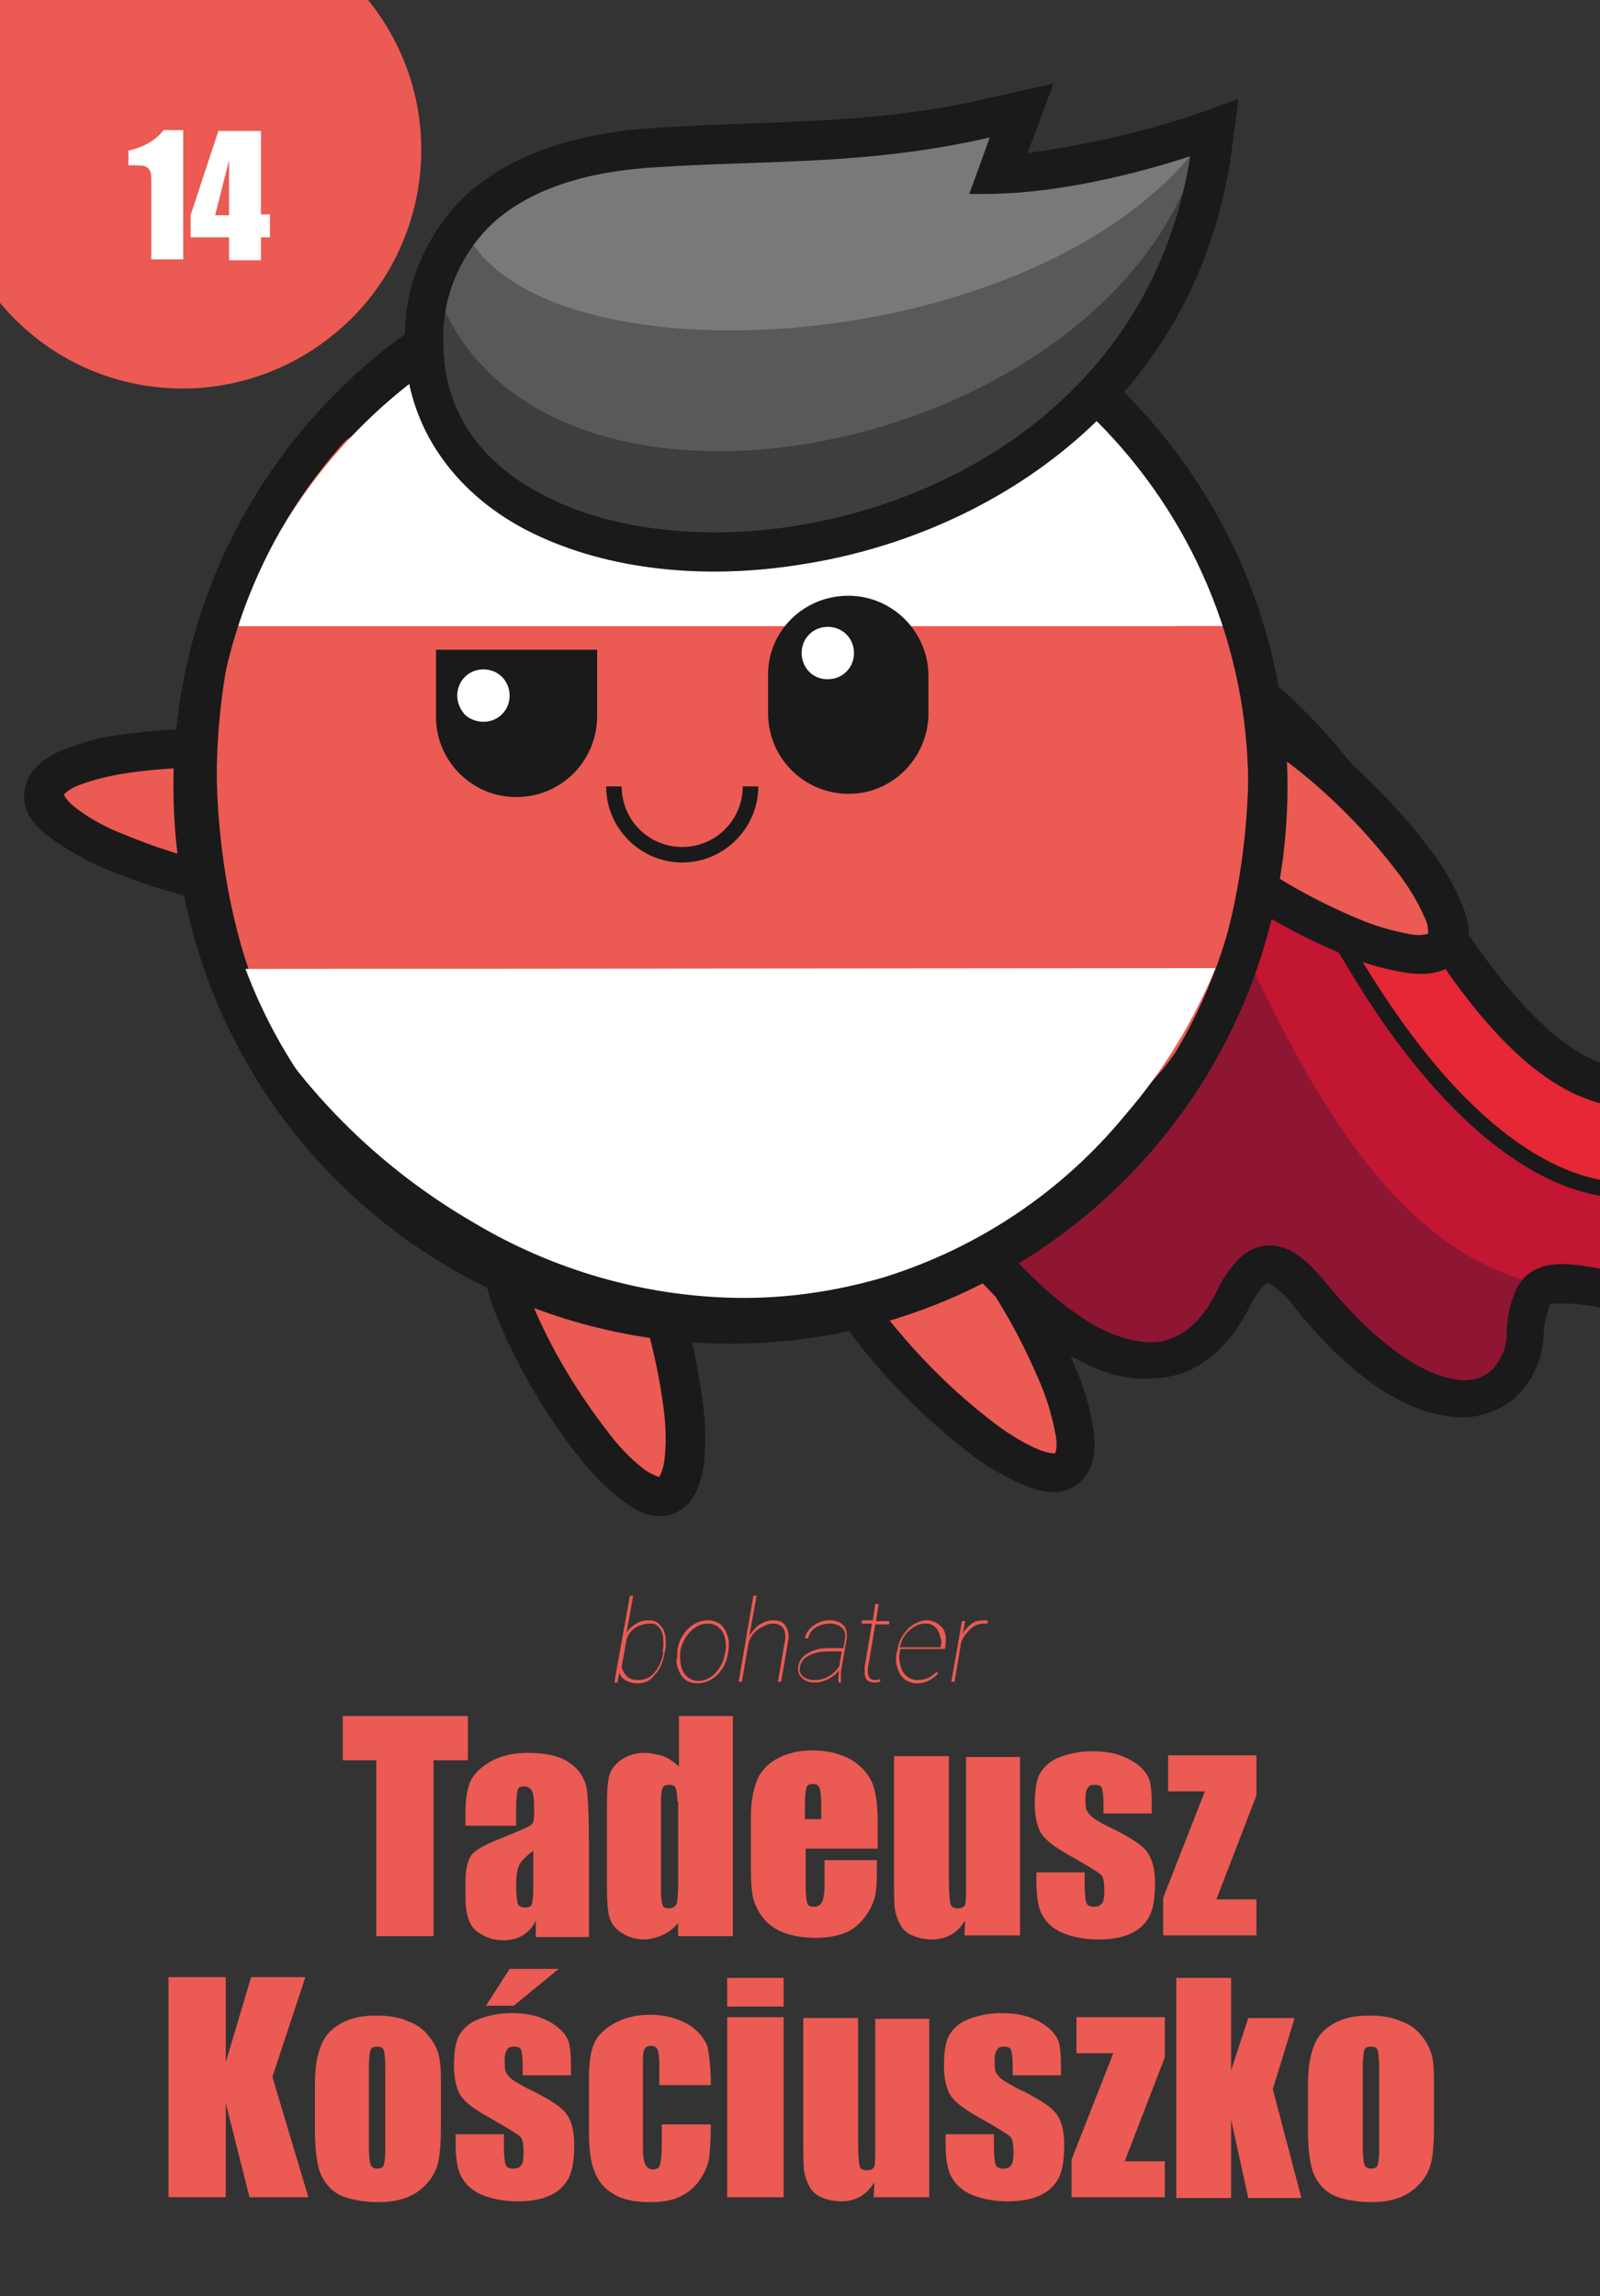 <?xml version="1.0" encoding="utf-8"?>
<!-- Generator: Adobe Illustrator 26.0.1, SVG Export Plug-In . SVG Version: 6.00 Build 0)  -->
<svg version="1.1" id="Слой_1" xmlns="http://www.w3.org/2000/svg" xmlns:xlink="http://www.w3.org/1999/xlink" x="0px" y="0px"
	 viewBox="0 0 195.6 280.6" style="enable-background:new 0 0 195.6 280.6;" xml:space="preserve">
<rect x="0" y="0" width="195.6" height="280.6" fill="#333333" stroke="none"/>
<style type="text/css">
	.st0{clip-path:url(#SVGID_00000070116656106826488840000008593598013697646767_);}
	.st1{clip-path:url(#SVGID_00000011018227021253647330000011762550110229020046_);}
	.st2{fill:#EB5A53;}
	.st3{fill:#1A1A1A;}
	.st4{fill:#C21633;}
	.st5{fill:#8E1632;}
	.st6{fill:#E62736;}
	.st7{fill:#FFFFFF;}
	.st8{fill:#595959;}
	.st9{fill:#797979;}
	.st10{fill:#3E3E3E;}
	.st11{clip-path:url(#SVGID_00000121276747661713713500000011088200909865282736_);fill:#EB5A53;}
	.st12{enable-background:new    ;}
</style>
<g>
	<g>
		<defs>
			<rect id="SVGID_1_" width="195.6" height="280.6"/>
		</defs>
		<clipPath id="SVGID_00000167388870667026756030000017441936361666029482_">
			<use xlink:href="#SVGID_1_"  style="overflow:visible;"/>
		</clipPath>
		<g style="clip-path:url(#SVGID_00000167388870667026756030000017441936361666029482_);">
			<g>
				<defs>
					<rect id="SVGID_00000056428242980568495920000007923206096183707530_" x="-5.5" y="-3.4" width="206.7" height="287.5"/>
				</defs>
				<clipPath id="SVGID_00000102517820086539261370000011302482787520011142_">
					<use xlink:href="#SVGID_00000056428242980568495920000007923206096183707530_"  style="overflow:visible;"/>
				</clipPath>
				<g style="clip-path:url(#SVGID_00000102517820086539261370000011302482787520011142_);">
					<path class="st2" d="M106.8,162.7c-7-9.1-4.4-14-1.6-16.1s8.2-3.4,15.2,5.7s13.9,24.4,10.1,27.2S113.8,171.8,106.8,162.7
						L106.8,162.7z"/>
					<path class="st3" d="M103.7,144.6c-2.3,1.7-3.7,4.4-3.8,7.2c-0.2,3.4,1.2,7.4,4.9,12.2c3.9,5,8.5,9.5,13.5,13.4
						c2.1,1.7,4.4,3,6.9,4.1c2.2,0.9,4.6,1.4,6.6-0.2s2.2-4,1.9-6.4c-0.4-2.7-1.1-5.2-2.2-7.7c-2.4-5.9-5.6-11.4-9.4-16.5
						c-3.7-4.8-7.2-7.2-10.5-7.9C108.9,142.2,105.9,142.9,103.7,144.6L103.7,144.6z M106.6,148.4c1.1-0.9,2.6-1.3,4-0.9
						c1.8,0.4,4.5,1.9,7.8,6.2c3.6,4.7,6.5,9.9,8.8,15.4c0.9,2.1,1.5,4.3,1.9,6.5c0.1,0.7,0.1,1.3-0.1,2c-0.7,0-1.3-0.2-1.9-0.4
						c-2.1-0.9-4-2.1-5.8-3.5c-4.7-3.6-8.9-7.8-12.6-12.4c-3.3-4.3-4.1-7.2-4-9.1C104.6,150.7,105.4,149.3,106.6,148.4L106.6,148.4z
						"/>
					<path class="st2" d="M63,160.4c-4.4-10.6-0.6-14.6,2.6-16s8.8-1.1,13.2,9.4s7.1,27.1,2.7,28.9S67.4,171,63,160.4z"/>
					<path class="st3" d="M64.8,142.2c-2.6,1.1-4.7,3.3-5.5,6c-1,3.2-0.7,7.5,1.6,13.1c2.5,5.9,5.7,11.4,9.6,16.4
						c1.6,2.1,3.5,4.1,5.6,5.7c1.9,1.4,4.1,2.5,6.4,1.5s3.1-3.3,3.5-5.6c0.3-2.7,0.3-5.3-0.1-8c-0.8-6.3-2.4-12.5-4.8-18.4
						c-2.3-5.6-5.1-8.9-8.1-10.4C70.3,141.2,67.4,141.1,64.8,142.2L64.8,142.2z M66.6,146.6c1.3-0.6,2.9-0.5,4.1,0.2
						c1.7,0.9,3.8,3,5.9,8c2.2,5.5,3.7,11.2,4.5,17.1c0.3,2.2,0.4,4.5,0.1,6.7c-0.1,0.7-0.3,1.3-0.6,1.9c-0.6-0.2-1.2-0.5-1.8-0.9
						c-1.8-1.4-3.3-3-4.7-4.9c-3.6-4.7-6.7-9.8-9-15.3c-2.1-5-2-8-1.5-9.8C64.1,148.3,65.2,147.2,66.6,146.6L66.6,146.6z"/>
					<path class="st2" d="M34,92c11.4,1.5,13,6.8,12.5,10.3s-3.4,8.2-14.8,6.7s-27-7.4-26.4-12.1S22.7,90.5,34,92z"/>
					<path class="st3" d="M48.9,102.6c0.4-2.8-0.5-5.7-2.4-7.8c-2.3-2.5-6.1-4.4-12.2-5.2c-6.3-0.8-12.7-0.7-19,0.1
						c-2.7,0.3-5.3,1-7.8,2c-2.1,1-4.1,2.3-4.5,4.9s1.3,4.4,3.2,5.8c2.2,1.6,4.5,2.9,7,3.9c5.9,2.4,12,4.1,18.3,5
						c6,0.8,10.2,0,13.1-1.8C47,107.9,48.5,105.4,48.9,102.6L48.9,102.6z M44.2,102c-0.1,1.4-1,2.7-2.2,3.5c-1.6,1-4.5,1.8-9.9,1.1
						c-5.9-0.8-11.6-2.4-17.1-4.7c-2.1-0.8-4.1-1.9-5.9-3.3c-0.5-0.4-1-0.9-1.3-1.5c0.5-0.5,1-0.8,1.7-1.1c2.1-0.8,4.3-1.3,6.5-1.6
						c5.9-0.8,11.8-0.8,17.7-0.1c5.3,0.7,8,2.3,9.2,3.6C44,99.1,44.4,100.6,44.2,102L44.2,102z"/>
					<path class="st3" d="M130.6,73.1c-10.7-0.2-23.2,3.8-37.5,14.2l-1.5,1.1l-0.1,1.8c-0.8,18.3,9.8,42.1,22.2,58.8
						c6.2,8.4,12.9,15,19.8,18c3.4,1.6,7.2,1.9,10.8,0.9c3.5-1.2,6.4-4.1,8.4-8.1c0.5-1,1.1-2,1.9-2.8c0.4-0.4,0.4-0.3,0.3-0.3
						c1.4,0.8,2.5,1.8,3.4,3.1c6.3,7.8,12.4,12.2,18.3,13.2c2.9,0.6,6-0.1,8.4-2c2.3-2,3.6-4.9,3.7-7.9c0.1-1.2,0.3-2.4,0.7-3.5
						c0.2-0.5,0.1-0.3,0.2-0.3c2.1-0.1,4.1,0.1,6.1,0.5c11.1,1.8,19.8-3.3,23.6-10.9s3-17.5-2.4-25.6L214,119l-3.3,4
						c-3,3.7-5.8,5.8-8.2,6.8c-2.2,0.9-4.8,0.9-7,0c-5-1.8-11.1-8-17.3-17.6c-7.8-12.2-16.8-26.8-30.4-34.4
						C142.6,74.7,136.7,73.1,130.6,73.1L130.6,73.1z M130.2,80.4c4.9,0.2,9.7,1.5,14,4c11.2,6.2,19.9,19.6,27.7,31.8
						c6.6,10.2,13.2,17.8,21.1,20.7c4,1.5,8.4,1.4,12.4-0.1c2.8-1.1,5.3-2.8,7.5-4.9c1.7,4.4,1.5,9.3-0.4,13.5
						c-2.4,4.9-7.1,8.2-15.5,6.8c-3.6-0.6-6.7-1.5-10.3-0.1c-1.8,0.8-3.3,2.3-4.2,4.1c-0.9,2-1.3,4.1-1.4,6.2
						c-0.1,1.7-0.6,2.4-1,2.7s-0.9,0.5-2.2,0.3c-2.7-0.5-8-3.6-13.6-10.5c-2.6-3.2-5.4-5.9-9.4-5.9c-2,0.1-4,0.9-5.4,2.3
						c-1.5,1.4-2.7,3.2-3.6,5.1c-1.4,2.7-2.7,3.8-4,4.2s-3,0.4-5.3-0.6c-4.6-2-11-7.8-16.7-15.6c-11.1-14.9-20.6-37.2-20.7-52.1
						C111.8,83.5,121.8,80.2,130.2,80.4L130.2,80.4z"/>
					<path class="st4" d="M129.6,76.7c-9.6,0-20.8,3.8-34.4,13.6c-1.4,33.2,40.7,94.6,54,67.8c3.6-7.2,7.4-6.5,12.1-0.7
						c11.9,14.7,22.8,15.1,23.6,5.4c0.7-8.6,4.2-7.9,11.5-6.8c19.5,3.2,26.8-16.6,17.4-30.7c-13.1,16.3-26,8.8-38.7-11.1
						C164.3,97.2,151.4,76.8,129.6,76.7L129.6,76.7z"/>
					<path class="st5" d="M142.6,96.6c-16.2-25.8-47.3-6.3-47.3-6.3c-1.4,33.2,40.7,94.6,54,67.8c3.6-7.2,7.4-6.5,12.1-0.7
						c11.9,14.7,22.8,15.1,23.6,5.4c0.3-3.2,0.9-5.1,2-6.2C163.3,150.3,152.9,115.1,142.6,96.6L142.6,96.6z"/>
					<path class="st6" d="M169.4,123.4c24.8,36.3,47.6,20.6,44.4,2c-13.1,16.3-26,8.8-38.7-11.1c-10.9-17-23.7-37.4-45.5-37.5
						c-2.5,0-5,0.2-7.5,0.7C145.7,73.4,156.1,103.9,169.4,123.4L169.4,123.4z"/>
					<path class="st3" d="M130.4,75.8c-9.9-0.2-21.7,3.6-35.7,13.7l-0.4,0.3v0.5c-0.7,17,9.6,40.7,21.7,57
						c6.1,8.1,12.6,14.4,18.7,17.1c2.7,1.4,5.8,1.6,8.7,0.8c2.7-0.9,5-3.1,6.8-6.6c0.6-1.4,1.5-2.6,2.5-3.7c0.6-0.6,1.4-1,2.2-1
						c1.5,0,3.4,1.3,5.7,4.1c6,7.5,11.8,11.4,16.5,12.2c2.1,0.5,4.3,0,6.1-1.4c1.7-1.6,2.6-3.7,2.7-6c0.1-1.5,0.4-3.1,1-4.5
						c0.3-0.8,0.9-1.4,1.7-1.7c1.4-0.6,4.1-0.2,7.7,0.4c10.1,1.7,17.3-2.7,20.6-9.4s2.7-15.5-2.2-22.8l-0.7-1.1l-0.8,1
						c-3.2,4-6.4,6.5-9.4,7.7c-2.9,1.2-6.1,1.2-9,0.1c-6.1-2.2-12.4-8.9-18.7-18.8c-7.8-12.2-16.7-26.3-29.4-33.4
						C141.7,77.5,136.1,75.9,130.4,75.8L130.4,75.8z M130.3,77.7c5.4,0.1,10.6,1.6,15.2,4.3c12.1,6.8,20.9,20.6,28.8,32.8
						c6.4,10,12.9,17,19.7,19.5c3.4,1.3,7.1,1.2,10.4-0.1c3.2-1.2,6.3-3.6,9.4-7.2c3.9,6.5,4.1,14.1,1.4,19.8
						c-2.9,6-9.1,9.9-18.5,8.4c-3.6-0.6-6.4-1.2-8.7-0.2c-1.2,0.5-2.2,1.5-2.7,2.7c-0.7,1.6-1.1,3.4-1.1,5.2s-0.7,3.4-2,4.7
						c-1.3,1-2.9,1.3-4.5,0.9c-3.9-0.6-9.5-4.3-15.4-11.5c-2.4-3-4.7-4.9-7.2-4.8c-1.3,0-2.6,0.6-3.5,1.5c-1.2,1.2-2.2,2.6-2.9,4.2
						c-1.6,3.2-3.5,4.9-5.6,5.7s-4.6,0.4-7.4-0.7c-5.5-2.4-11.9-8.5-17.9-16.5C106,130.6,96,107.3,96.5,91.1
						C109.8,81.1,121,77.4,130.3,77.7L130.3,77.7z"/>
					<path class="st3" d="M126.4,76.2c-1.5,0-3,0.1-4.4,0.4l0.3,1.9c5.1-1,10.4,0,14.8,2.6c4.3,2.5,8.2,6.4,11.7,11.2
						c7.1,9.4,13,21.9,19.7,31.8c12.5,18.3,24.7,23.8,33.7,22s14.1-11,12.5-20.7l-1.9,0.3c1.5,8.9-3.1,16.9-11,18.5
						s-19.4-3.2-31.7-21.2c-6.6-9.6-12.5-22.2-19.8-31.8c-3.6-4.8-7.6-9-12.3-11.7C134.5,77.3,130.5,76.2,126.4,76.2L126.4,76.2z"/>
					<path class="st2" d="M149.4,105.4c-9.1-7-7.8-12.4-5.7-15.2s7-5.4,16.1,1.6s19.7,20,16.8,23.7S158.5,112.4,149.4,105.4
						L149.4,105.4z"/>
					<path class="st3" d="M141.8,88.8c-1.8,2.3-2.4,5.2-1.8,8c0.7,3.3,3.1,6.8,7.9,10.5c5.1,3.8,10.6,7,16.5,9.4
						c2.5,1.1,5.1,1.8,7.7,2.2c2.3,0.3,4.8,0.1,6.4-1.9s1.1-4.4,0.2-6.6c-1.1-2.5-2.4-4.8-4.1-6.9c-3.9-5.1-8.4-9.6-13.4-13.5
						c-4.8-3.7-8.9-5.1-12.2-4.9C146.1,85.2,143.5,86.6,141.8,88.8L141.8,88.8z M145.5,91.7c0.8-1.2,2.2-1.9,3.7-1.9
						c1.9-0.1,4.8,0.7,9.1,4c4.7,3.7,8.8,7.9,12.4,12.6c1.4,1.8,2.6,3.7,3.5,5.8c0.3,0.6,0.4,1.3,0.4,1.9c-0.7,0.2-1.3,0.2-2,0.1
						c-2.2-0.4-4.4-1-6.5-1.9c-5.5-2.3-10.6-5.2-15.4-8.8c-4.3-3.3-5.8-6-6.2-7.8C144.3,94.4,144.6,92.9,145.5,91.7L145.5,91.7z"/>
					<path class="st3" d="M89.3,28c-37.6,0-68.1,30.5-68.1,68.1s30.5,68.1,68.1,68.1s68.1-30.5,68.1-68.1S126.9,28,89.3,28z
						 M89.3,35.8c33.3,0,60.4,27,60.4,60.4s-27,60.4-60.4,60.4c-33.3,0-60.3-27-60.4-60.3C28.9,63,55.8,36,89.1,35.9
						C89.2,35.8,89.2,35.8,89.3,35.8L89.3,35.8z"/>
					<path class="st2" d="M152.6,94.6c0,2.7-0.3,33.7-18.5,42.5c-12.9,6.2-20.1-5.9-46.1-5.6c-24.5,0.3-30.9,11.2-43,5.6
						c-18.1-8.5-18.5-39.9-18.5-42.5c0-3.7,0.4-32.7,18.5-42.5c10.7-5.8,16.2,1.3,42.5,1.6c28.8,0.3,35.1-8,46.7-1.6
						C152.1,62.1,152.5,91,152.6,94.6z"/>
					<path class="st7" d="M90,33.1c-27.5,0-52,17.4-61.2,43.4h122.3C142,50.5,117.5,33.1,90,33.1z"/>
					<path class="st7" d="M86.6,34.6c-26.2,0-49.3,16.9-57.2,41.9h114.4C135.8,51.5,112.7,34.6,86.6,34.6z"/>
					<path class="st7" d="M28.3,118.4c6.7,13,17,23.7,29.6,31c9.7,5.8,20.8,9,32.1,9.2c6.1,0.1,12.2-0.8,18-2.5
						c11.6-3.6,21.9-10.5,29.6-19.9c4.6-5.3,8.3-11.4,11-17.9L28.3,118.4z"/>
					<path class="st7" d="M31.5,118.6c14.3,31.3,51.3,45.1,82.6,30.8c13.6-6.2,24.6-17.2,30.8-30.8
						C144.9,118.6,31.5,118.6,31.5,118.6z"/>
					<path class="st3" d="M89.3,30.9c-36,0-65.2,29.2-65.2,65.2s29.2,65.2,65.2,65.2s65.2-29.2,65.2-65.2l0,0
						C154.5,60.1,125.3,30.9,89.3,30.9z M89.3,32.9c34.9,0,63.3,28.3,63.3,63.3s-28.3,63.3-63.3,63.3S26,131.1,26,96.2l0,0
						C26,61.2,54.3,32.9,89.3,32.9L89.3,32.9z"/>
					<path class="st3" d="M90.8,96.1c0,4.1-3.3,7.4-7.4,7.4s-7.4-3.3-7.4-7.4h-1.9c0,5.1,4.2,9.3,9.3,9.3c5.1,0,9.3-4.2,9.3-9.3
						H90.8z"/>
					<path class="st3" d="M103.7,72.8c5.4,0,9.8,4.4,9.8,9.8l0,0v4.9c-0.2,5.4-4.7,9.7-10.1,9.5c-5.2-0.2-9.3-4.3-9.5-9.5v-4.9
						C93.8,77.2,98.2,72.8,103.7,72.8C103.6,72.8,103.7,72.8,103.7,72.8z"/>
					<path class="st7" d="M98,79.8c0-1.8,1.4-3.2,3.2-3.2c1.8,0,3.2,1.4,3.2,3.2c0,1.8-1.4,3.2-3.2,3.2h-0.1
						C99.4,83,98,81.6,98,79.8z"/>
					<path class="st3" d="M63.1,97.4c-5.4,0-9.8-4.4-9.8-9.8c0,0,0,0,0-0.1v-8.1H73v8.1C73,93,68.6,97.4,63.1,97.4
						C63.2,97.4,63.2,97.4,63.1,97.4L63.1,97.4z"/>
					<path class="st7" d="M55.9,85c0-1.8,1.4-3.2,3.2-3.2s3.2,1.4,3.2,3.2c0,1.8-1.4,3.2-3.2,3.2c-0.8,0-1.7-0.3-2.3-0.9
						C56.2,86.6,55.9,85.8,55.9,85z"/>
					<path class="st3" d="M121.7,11.8c-15.4,3.7-27.5,2.8-42.6,3.9c-10.5,0.8-18,4-22.9,8.9c-4.4,4.6-6.9,10.8-6.7,17.2
						c0,10.7,6.6,19,15.7,23.4s20.7,5.7,32.6,3.8c23.7-3.6,48.7-20.1,52.8-50.8l0.8-6.1l-5.9,2.1c-6.5,2.1-13.1,3.6-19.9,4.5
						l0.7-1.8l2.5-6.7L121.7,11.8z M114.4,26.5h5.4c8,0,16.3-1.8,21.9-3.3c-5.8,23-25.7,35.2-45.2,38.2C86,63,75.7,61.8,68.4,58.3
						S57,49.5,57,41.8c-0.2-4.4,1.5-8.6,4.5-11.8c3.3-3.3,8.8-6,18-6.6c12.5-0.9,23.6-0.4,37-2.7L114.4,26.5z"/>
					<path class="st8" d="M122.6,15.5c-16,3.9-28.4,2.9-43.3,4c-19.7,1.5-26,11.8-26,22.3c0,37,85.8,33.5,93.4-24
						c0,0-14.4,5.1-26.8,5L122.6,15.5L122.6,15.5z"/>
					<path class="st9" d="M122.6,15.5c-16,3.9-28.4,2.9-43.3,4c-11.2,0.8-18.1,4.5-22,9.5c10.4,18.1,69.3,14.8,89.3-11.3
						c0,0-14.4,5.1-26.8,5L122.6,15.5L122.6,15.5z"/>
					<path class="st10" d="M146.7,17.7c-10.1,37.5-79.1,52.1-92.9,19c-0.4,1.7-0.6,3.4-0.5,5.1C53.3,78.8,139.1,75.3,146.7,17.7
						L146.7,17.7z"/>
					<path class="st3" d="M122.4,14.5c-15.9,3.8-28.2,2.9-43.1,4c-10,0.7-16.8,3.8-21,8c-3.9,4.1-6.1,9.5-5.9,15.2
						c0,9.6,5.7,16.7,14.1,20.8s19.5,5.3,30.9,3.6c22.7-3.5,46.5-19.1,50.3-48.3l0.2-1.5l-1.5,0.5c0,0-13.4,4.7-25.1,5l2.2-5.9
						l0.6-1.7L122.4,14.5z M118.5,23.7h1.4c10.7,0.1,22.2-3.5,25.6-4.6c-4.3,27.4-26.8,41.8-48.5,45.2c-11,1.7-21.8,0.5-29.8-3.4
						s-13-10.2-13-19.1C54,36.7,56,31.7,59.5,28c3.8-3.9,10.1-6.8,19.8-7.5c14.2-1,26.4-0.2,41.7-3.7L118.5,23.7z"/>
				</g>
			</g>
		</g>
	</g>
	<g>
		<defs>
			<rect id="SVGID_00000167385479166604469310000002478642373816258195_" width="195.6" height="280.6"/>
		</defs>
		<clipPath id="SVGID_00000018236892084418695810000012379399222582374530_">
			<use xlink:href="#SVGID_00000167385479166604469310000002478642373816258195_"  style="overflow:visible;"/>
		</clipPath>
		<path style="clip-path:url(#SVGID_00000018236892084418695810000012379399222582374530_);fill:#EB5A53;" d="M45,0H16H0v16
			c0,7,0,14,0,21c10.3,12.4,28.6,14,41,3.7c6.7-5.5,10.5-13.8,10.5-22.4C51.5,11.6,49.2,5.2,45,0z"/>
	</g>
	<g>
		<defs>
			<rect id="SVGID_00000135656823407008507250000013503434618684518569_" width="195.6" height="280.6"/>
		</defs>
		<clipPath id="SVGID_00000031188908475482002170000002563650622393353402_">
			<use xlink:href="#SVGID_00000135656823407008507250000013503434618684518569_"  style="overflow:visible;"/>
		</clipPath>
	</g>
</g>
<g class="st12">
	<path class="st2" d="M57.2,209.7v5.4h-4.2v21.5h-7v-21.5h-4.1v-5.4H57.2z"/>
</g>
<g class="st12">
	<path class="st2" d="M63.2,223.1h-6.3v-1.5c0-1.7,0.2-3,0.6-3.9c0.4-0.9,1.2-1.7,2.4-2.4c1.2-0.7,2.7-1.1,4.6-1.1
		c2.3,0,4,0.4,5.1,1.2c1.2,0.8,1.8,1.8,2.1,3c0.2,1.2,0.3,3.6,0.3,7.2v11.1h-6.5v-2c-0.4,0.8-0.9,1.4-1.6,1.8s-1.4,0.6-2.3,0.6
		c-1.2,0-2.2-0.3-3.2-1c-1-0.7-1.5-2.1-1.5-4.3v-1.8c0-1.6,0.3-2.8,0.8-3.4c0.5-0.6,1.8-1.3,3.9-2.1c2.2-0.9,3.4-1.4,3.5-1.7
		c0.2-0.3,0.2-0.9,0.2-1.8c0-1.2-0.1-1.9-0.3-2.2c-0.2-0.3-0.5-0.5-0.9-0.5c-0.5,0-0.7,0.1-0.8,0.4c-0.1,0.3-0.2,1.1-0.2,2.3V223.1z
		 M65.3,226.1c-1.1,0.8-1.7,1.4-1.9,2c-0.2,0.5-0.3,1.3-0.3,2.3c0,1.1,0.1,1.9,0.2,2.2s0.4,0.5,0.9,0.5c0.4,0,0.7-0.1,0.8-0.4
		c0.1-0.3,0.2-0.9,0.2-2.1V226.1z"/>
	<path class="st2" d="M89.6,209.7v26.9h-6.7V235c-0.6,0.7-1.3,1.2-2,1.5c-0.7,0.3-1.5,0.5-2.2,0.5c-1,0-1.9-0.3-2.7-0.8
		c-0.8-0.5-1.3-1.2-1.5-1.9s-0.3-1.9-0.3-3.5v-10.3c0-1.7,0.1-2.9,0.3-3.6s0.7-1.3,1.5-1.9c0.8-0.5,1.7-0.8,2.8-0.8
		c0.8,0,1.6,0.2,2.3,0.4c0.7,0.3,1.3,0.7,1.9,1.3v-6.2H89.6z M82.8,220.1c0-0.8-0.1-1.4-0.2-1.6c-0.1-0.3-0.4-0.4-0.8-0.4
		c-0.4,0-0.7,0.1-0.8,0.4c-0.1,0.2-0.2,0.8-0.2,1.7v10.8c0,0.9,0.1,1.5,0.2,1.8c0.1,0.3,0.4,0.4,0.8,0.4c0.4,0,0.7-0.2,0.9-0.5
		c0.1-0.3,0.2-1.1,0.2-2.3V220.1z"/>
	<path class="st2" d="M107.2,225.9h-8.7v4.8c0,1,0.1,1.6,0.2,1.9c0.1,0.3,0.4,0.4,0.8,0.4c0.5,0,0.8-0.2,1-0.6
		c0.2-0.4,0.3-1.1,0.3-2.2v-2.9h6.4v1.6c0,1.4-0.1,2.4-0.3,3.1c-0.2,0.7-0.6,1.5-1.2,2.3s-1.4,1.5-2.4,1.9c-1,0.4-2.2,0.6-3.6,0.6
		c-1.4,0-2.7-0.2-3.8-0.6c-1.1-0.4-1.9-1-2.5-1.7c-0.6-0.7-1-1.5-1.3-2.4c-0.2-0.9-0.3-2.1-0.3-3.7v-6.4c0-1.9,0.3-3.4,0.8-4.6
		c0.5-1.1,1.4-2,2.6-2.6c1.2-0.6,2.5-0.9,4.1-0.9c1.9,0,3.4,0.4,4.7,1.1c1.2,0.7,2.1,1.7,2.6,2.8c0.5,1.2,0.7,2.8,0.7,5V225.9z
		 M100.4,222.3v-1.6c0-1.1-0.1-1.9-0.2-2.2s-0.4-0.5-0.7-0.5c-0.5,0-0.8,0.1-0.9,0.4c-0.1,0.3-0.2,1-0.2,2.3v1.6H100.4z"/>
	<path class="st2" d="M124.7,214.5v22h-6.8l0.1-1.8c-0.5,0.7-1,1.3-1.7,1.7c-0.7,0.4-1.5,0.6-2.3,0.6c-1,0-1.8-0.2-2.5-0.5
		s-1.2-0.8-1.5-1.4s-0.5-1.2-0.6-1.8c-0.1-0.6-0.1-1.9-0.1-3.8v-14.9h6.7v15c0,1.7,0.1,2.7,0.2,3.1c0.1,0.3,0.4,0.5,0.9,0.5
		c0.5,0,0.8-0.2,0.9-0.5c0.1-0.3,0.1-1.4,0.1-3.2v-14.8H124.7z"/>
	<path class="st2" d="M140.8,221.6h-5.9v-1.2c0-1-0.1-1.7-0.2-1.9c-0.1-0.3-0.4-0.4-0.9-0.4c-0.4,0-0.7,0.1-0.8,0.4
		c-0.2,0.2-0.3,0.6-0.3,1.1c0,0.7,0,1.2,0.1,1.5c0.1,0.3,0.4,0.7,0.8,1c0.5,0.4,1.4,0.9,2.9,1.6c1.9,1,3.2,1.8,3.8,2.7
		s0.9,2.1,0.9,3.7c0,1.8-0.2,3.1-0.7,4.1c-0.5,0.9-1.2,1.6-2.3,2.1c-1.1,0.5-2.4,0.7-3.9,0.7c-1.7,0-3.2-0.3-4.4-0.8s-2-1.3-2.5-2.2
		s-0.7-2.3-0.7-4.1v-1.1h5.9v1.4c0,1.2,0.1,2,0.2,2.3s0.4,0.5,0.9,0.5c0.5,0,0.8-0.1,1-0.4c0.2-0.2,0.3-0.7,0.3-1.5
		c0-1.1-0.1-1.7-0.4-2c-0.3-0.3-1.6-1.1-3.9-2.4c-2-1.1-3.2-2.1-3.6-3c-0.4-0.9-0.6-2-0.6-3.2c0-1.8,0.2-3.1,0.7-3.9
		c0.5-0.8,1.3-1.5,2.4-1.9s2.4-0.7,3.9-0.7c1.5,0,2.7,0.2,3.7,0.6c1,0.4,1.8,0.9,2.4,1.5s0.9,1.2,1,1.7s0.2,1.3,0.2,2.4V221.6z"/>
	<path class="st2" d="M153.6,214.5v4.9l-4.9,12.7h4.9v4.4h-11.4v-4.6l5.1-13h-4.5v-4.4H153.6z"/>
</g>
<g class="st12">
	<path class="st2" d="M37.3,241.7l-4,12.1l4.4,14.7h-7.2L27.6,257v11.5h-7v-26.9h7v10.4l3.1-10.4H37.3z"/>
	<path class="st2" d="M53.9,254.3v5.4c0,2-0.1,3.4-0.3,4.4c-0.2,0.9-0.6,1.8-1.3,2.6c-0.7,0.8-1.5,1.4-2.5,1.8
		c-1,0.4-2.2,0.6-3.5,0.6c-1.5,0-2.7-0.2-3.8-0.5c-1-0.3-1.8-0.8-2.4-1.5c-0.6-0.7-1-1.5-1.2-2.4c-0.2-0.9-0.4-2.3-0.4-4.2v-5.6
		c0-2,0.2-3.6,0.7-4.8c0.4-1.2,1.2-2.1,2.4-2.8c1.2-0.7,2.6-1,4.4-1c1.5,0,2.8,0.2,3.9,0.7c1.1,0.4,1.9,1,2.5,1.8
		c0.6,0.7,1,1.5,1.2,2.2S53.9,252.7,53.9,254.3z M47.1,252.6c0-1.1-0.1-1.8-0.2-2.1c-0.1-0.3-0.4-0.4-0.8-0.4s-0.7,0.1-0.8,0.4
		c-0.1,0.3-0.2,1-0.2,2.1v9.9c0,1,0.1,1.7,0.2,2c0.1,0.3,0.4,0.5,0.8,0.5c0.4,0,0.7-0.1,0.8-0.4s0.2-0.9,0.2-1.9V252.6z"/>
	<path class="st2" d="M69.8,253.6h-5.9v-1.2c0-1-0.1-1.7-0.2-1.9c-0.1-0.3-0.4-0.4-0.9-0.4c-0.4,0-0.7,0.1-0.8,0.4
		c-0.2,0.2-0.3,0.6-0.3,1.1c0,0.7,0,1.2,0.1,1.5c0.1,0.3,0.4,0.7,0.8,1s1.4,0.9,2.9,1.6c1.9,1,3.2,1.8,3.8,2.7
		c0.6,0.8,0.9,2.1,0.9,3.7c0,1.8-0.2,3.1-0.7,4.1c-0.5,0.9-1.2,1.6-2.3,2.1c-1.1,0.5-2.4,0.7-3.9,0.7c-1.7,0-3.2-0.3-4.4-0.8
		s-2-1.3-2.5-2.2c-0.5-0.9-0.7-2.3-0.7-4.1v-1.1h5.9v1.4c0,1.2,0.1,2,0.2,2.3s0.4,0.5,0.9,0.5c0.5,0,0.8-0.1,1-0.4
		c0.2-0.2,0.3-0.7,0.3-1.5c0-1.1-0.1-1.7-0.4-2c-0.3-0.3-1.6-1.1-3.9-2.4c-2-1.1-3.2-2.1-3.6-3c-0.4-0.9-0.6-2-0.6-3.2
		c0-1.8,0.2-3.1,0.7-3.9c0.5-0.8,1.3-1.5,2.4-1.9s2.4-0.7,3.9-0.7c1.5,0,2.7,0.2,3.7,0.6c1,0.4,1.8,0.9,2.4,1.5s0.9,1.2,1,1.7
		s0.2,1.3,0.2,2.4V253.6z M68.3,240.6l-5.5,4.5h-3.4l2.9-4.5H68.3z"/>
	<path class="st2" d="M86.9,254.8h-6.3v-2.5c0-0.9-0.1-1.5-0.2-1.8c-0.1-0.3-0.4-0.5-0.8-0.5c-0.4,0-0.6,0.1-0.8,0.4
		s-0.2,0.9-0.2,1.9v10.4c0,0.8,0.1,1.4,0.3,1.8c0.2,0.4,0.5,0.6,0.9,0.6c0.5,0,0.8-0.2,0.9-0.6s0.2-1.2,0.2-2.3v-2.6h6
		c0,1.8-0.1,3.1-0.2,4c-0.1,0.9-0.5,1.8-1.1,2.7c-0.6,0.9-1.4,1.6-2.4,2.1c-1,0.5-2.3,0.7-3.7,0.7c-1.9,0-3.4-0.3-4.5-1
		c-1.1-0.6-1.9-1.6-2.3-2.7c-0.5-1.2-0.7-2.8-0.7-5V254c0-1.9,0.2-3.3,0.6-4.2c0.4-1,1.2-1.8,2.4-2.5c1.2-0.7,2.7-1.1,4.5-1.1
		c1.7,0,3.2,0.4,4.5,1.1c1.2,0.7,2.1,1.7,2.5,2.8C86.7,251.2,86.9,252.8,86.9,254.8z"/>
	<path class="st2" d="M95.8,241.7v3.5h-6.9v-3.5H95.8z M95.8,246.5v22h-6.9v-22H95.8z"/>
	<path class="st2" d="M113.6,246.5v22h-6.8l0.1-1.8c-0.5,0.7-1,1.3-1.7,1.7c-0.7,0.4-1.5,0.6-2.3,0.6c-1,0-1.8-0.2-2.5-0.5
		s-1.2-0.8-1.5-1.4s-0.5-1.2-0.6-1.8c-0.1-0.6-0.1-1.9-0.1-3.8v-14.9h6.7v15c0,1.7,0.1,2.7,0.2,3.1s0.4,0.5,0.9,0.5
		c0.5,0,0.8-0.2,0.9-0.5s0.1-1.4,0.1-3.2v-14.8H113.6z"/>
	<path class="st2" d="M129.7,253.6h-5.9v-1.2c0-1-0.1-1.7-0.2-1.9c-0.1-0.3-0.4-0.4-0.9-0.4c-0.4,0-0.7,0.1-0.8,0.4
		c-0.2,0.2-0.3,0.6-0.3,1.1c0,0.7,0,1.2,0.1,1.5c0.1,0.3,0.4,0.7,0.8,1s1.4,0.9,2.9,1.6c1.9,1,3.2,1.8,3.8,2.7
		c0.6,0.8,0.9,2.1,0.9,3.7c0,1.8-0.2,3.1-0.7,4.1c-0.5,0.9-1.2,1.6-2.3,2.1c-1.1,0.5-2.4,0.7-3.9,0.7c-1.7,0-3.2-0.3-4.4-0.8
		s-2-1.3-2.5-2.2c-0.5-0.9-0.7-2.3-0.7-4.1v-1.1h5.9v1.4c0,1.2,0.1,2,0.2,2.3s0.4,0.5,0.9,0.5c0.5,0,0.8-0.1,1-0.4
		c0.2-0.2,0.3-0.7,0.3-1.5c0-1.1-0.1-1.7-0.4-2c-0.3-0.3-1.6-1.1-3.9-2.4c-2-1.1-3.2-2.1-3.6-3c-0.4-0.9-0.6-2-0.6-3.2
		c0-1.8,0.2-3.1,0.7-3.9c0.5-0.8,1.3-1.5,2.4-1.9s2.4-0.7,3.9-0.7c1.5,0,2.7,0.2,3.7,0.6c1,0.4,1.8,0.9,2.4,1.5s0.9,1.2,1,1.7
		s0.2,1.3,0.2,2.4V253.6z"/>
	<path class="st2" d="M142.4,246.5v4.9l-4.9,12.7h4.9v4.4H131v-4.6l5.1-13h-4.5v-4.4H142.4z"/>
	<path class="st2" d="M158.3,246.5l-2.7,8.8l3.5,13.3h-6.5l-2.1-9.6l0,9.6h-6.7v-26.9h6.7l0,11.3l2.1-6.4H158.3z"/>
	<path class="st2" d="M175.3,254.3v5.4c0,2-0.1,3.4-0.3,4.4c-0.2,0.9-0.6,1.8-1.3,2.6c-0.7,0.8-1.5,1.4-2.5,1.8
		c-1,0.4-2.2,0.6-3.5,0.6c-1.5,0-2.7-0.2-3.8-0.5c-1-0.3-1.8-0.8-2.4-1.5c-0.6-0.7-1-1.5-1.2-2.4c-0.2-0.9-0.4-2.3-0.4-4.2v-5.6
		c0-2,0.2-3.6,0.7-4.8c0.4-1.2,1.2-2.1,2.4-2.8c1.2-0.7,2.6-1,4.4-1c1.5,0,2.8,0.2,3.9,0.7c1.1,0.4,1.9,1,2.5,1.8
		c0.6,0.7,1,1.5,1.2,2.2S175.3,252.7,175.3,254.3z M168.6,252.6c0-1.1-0.1-1.8-0.2-2.1c-0.1-0.3-0.4-0.4-0.8-0.4s-0.7,0.1-0.8,0.4
		c-0.1,0.3-0.2,1-0.2,2.1v9.9c0,1,0.1,1.7,0.2,2c0.1,0.3,0.4,0.5,0.8,0.5c0.4,0,0.7-0.1,0.8-0.4s0.2-0.9,0.2-1.9V252.6z"/>
</g>
<g class="st12">
	<path class="st2" d="M78,205.7c-0.5,0-1-0.1-1.4-0.3s-0.7-0.5-0.9-1l-0.2,1.2h-0.4L77,195h0.4l-0.8,4.5c0.3-0.5,0.7-0.8,1.2-1.1
		s1-0.4,1.5-0.4c0.5,0,0.9,0.1,1.2,0.4s0.6,0.6,0.7,1c0.2,0.5,0.2,1,0.2,1.5c0,0.3,0,0.6-0.1,0.8l-0.1,0.5c-0.2,1.1-0.6,1.9-1.2,2.5
		C79.5,205.4,78.8,205.7,78,205.7z M81,201.8l0.1-0.7c0-0.5,0-1-0.1-1.4s-0.3-0.7-0.6-1s-0.6-0.3-1-0.3c-0.6,0-1.2,0.2-1.7,0.5
		s-0.9,0.8-1.1,1.4l-0.6,3.4c0.1,0.5,0.4,0.9,0.7,1.2s0.8,0.4,1.4,0.4c0.7,0,1.4-0.3,1.9-0.9c0.5-0.6,0.9-1.4,1.1-2.5L81,201.8z"/>
	<path class="st2" d="M82.8,201.7c0.1-0.7,0.3-1.3,0.7-1.9s0.8-1,1.3-1.3c0.5-0.3,1.1-0.5,1.7-0.5c0.5,0,0.9,0.1,1.3,0.3
		s0.7,0.6,0.9,1c0.2,0.4,0.4,0.9,0.4,1.5c0,0.3,0,0.7-0.1,1.2c-0.1,0.7-0.3,1.3-0.7,1.9s-0.8,1-1.3,1.3c-0.5,0.3-1.1,0.5-1.7,0.5
		c-0.5,0-1-0.1-1.3-0.3c-0.4-0.2-0.7-0.6-0.9-1c-0.2-0.4-0.4-0.9-0.4-1.5C82.8,202.6,82.8,202.2,82.8,201.7z M83.2,203.2
		c0.1,0.7,0.3,1.2,0.7,1.6c0.4,0.4,0.9,0.6,1.5,0.6c0.7,0,1.4-0.3,1.9-0.8s1-1.2,1.2-2c0.2-0.7,0.3-1.4,0.2-2
		c-0.1-0.7-0.3-1.2-0.7-1.6c-0.4-0.4-0.9-0.6-1.5-0.6c-0.7,0-1.4,0.3-1.9,0.8c-0.6,0.5-1,1.2-1.3,2
		C83.1,201.9,83.1,202.5,83.2,203.2z"/>
	<path class="st2" d="M91.6,199.9c0.4-0.6,0.8-1.1,1.3-1.4c0.5-0.3,1-0.5,1.6-0.5c0.6,0,1,0.1,1.3,0.4s0.5,0.7,0.6,1.3
		c0,0.3,0,0.7-0.1,1.1l-0.8,4.7h-0.4l0.8-4.7c0.1-0.3,0.1-0.6,0.1-0.9c0-0.5-0.2-0.9-0.4-1.1s-0.6-0.4-1.1-0.4
		c-0.6,0-1.2,0.3-1.8,0.7s-1,1-1.2,1.7l-0.8,4.7h-0.4l1.8-10.5h0.4L91.6,199.9z"/>
	<path class="st2" d="M102.5,205.5c0-0.4,0-0.9,0.1-1.4c-0.4,0.5-0.8,0.8-1.4,1.1s-1.1,0.4-1.7,0.4c-0.6,0-1.1-0.2-1.5-0.6
		s-0.5-0.9-0.4-1.4c0.1-0.7,0.5-1.2,1.2-1.6s1.5-0.6,2.5-0.6h1.8l0.2-1.1c0.1-0.6,0-1.1-0.4-1.4c-0.3-0.3-0.8-0.5-1.5-0.5
		c-0.6,0-1.2,0.2-1.7,0.5c-0.5,0.3-0.8,0.8-0.9,1.3l-0.4,0c0.1-0.6,0.5-1.2,1.1-1.6s1.2-0.6,1.9-0.6c0.8,0,1.3,0.2,1.7,0.6
		c0.4,0.4,0.5,1,0.4,1.7l-0.7,4l0,0.5c0,0.2,0,0.5,0,0.7l0,0.1H102.5z M99.5,205.3c0.6,0,1.2-0.1,1.7-0.4c0.6-0.3,1-0.7,1.4-1.3
		l0.3-1.8h-1.7c-0.9,0-1.7,0.2-2.3,0.5c-0.6,0.3-1,0.8-1.1,1.4c-0.1,0.5,0,0.8,0.3,1.1S99,205.3,99.5,205.3z"/>
	<path class="st2" d="M107.4,196.1l-0.3,2h1.6l0,0.4H107l-0.9,5.4l0,0.4c0,0.3,0.1,0.6,0.2,0.7c0.1,0.2,0.4,0.3,0.6,0.3
		c0.1,0,0.4,0,0.7-0.1l0,0.3c-0.2,0.1-0.5,0.1-0.7,0.1c-0.8,0-1.2-0.4-1.2-1.2c0-0.2,0-0.5,0-0.7l0.9-5.3h-1.3l0.1-0.4h1.3l0.3-2
		H107.4z"/>
	<path class="st2" d="M112.1,205.7c-0.6,0-1.1-0.2-1.5-0.5c-0.4-0.3-0.7-0.8-0.9-1.4c-0.2-0.6-0.2-1.2-0.1-1.8l0.1-0.3
		c0.1-0.7,0.3-1.3,0.7-1.9c0.4-0.6,0.8-1,1.3-1.3s1-0.5,1.6-0.5c0.7,0,1.3,0.3,1.8,0.8s0.6,1.3,0.5,2.1l0,0.2l-0.1,0.4h-5.4
		l-0.1,0.4c-0.1,0.4-0.1,0.8,0,1.2c0.1,0.7,0.3,1.2,0.7,1.6c0.4,0.4,0.9,0.6,1.5,0.6c0.9,0,1.6-0.3,2.3-1l0.2,0.2
		C113.9,205.3,113.1,205.7,112.1,205.7z M113.1,198.4c-0.7,0-1.3,0.3-1.9,0.8c-0.6,0.5-1,1.2-1.2,2.1h5l0-0.1c0.1-0.3,0.1-0.7,0-1
		c-0.1-0.5-0.3-1-0.6-1.3C114,198.5,113.6,198.4,113.1,198.4z"/>
	<path class="st2" d="M120.7,198.4l-0.4,0c-0.6,0-1.2,0.2-1.7,0.7c-0.5,0.5-0.9,1-1.1,1.6l-0.8,4.8h-0.4l1.3-7.4h0.4l-0.3,1.5
		c0.3-0.5,0.7-0.9,1.1-1.2c0.4-0.3,0.9-0.4,1.5-0.4c0.2,0,0.3,0,0.5,0.1L120.7,198.4z"/>
</g>
<g class="st12">
	<path class="st7" d="M22.4,15.9v15.8h-3.9v-8.5c0-1.2,0-2-0.1-2.2s-0.2-0.4-0.5-0.6s-0.9-0.2-1.8-0.2h-0.4v-1.8
		c1.9-0.4,3.4-1.3,4.3-2.5H22.4z"/>
	<path class="st7" d="M31.9,15.9v10.3h1.1V29h-1.1v2.8H28V29h-4.7v-2.7l3.4-10.3H31.9z M28,26.3v-6.7l-1.7,6.7H28z"/>
</g>
</svg>
